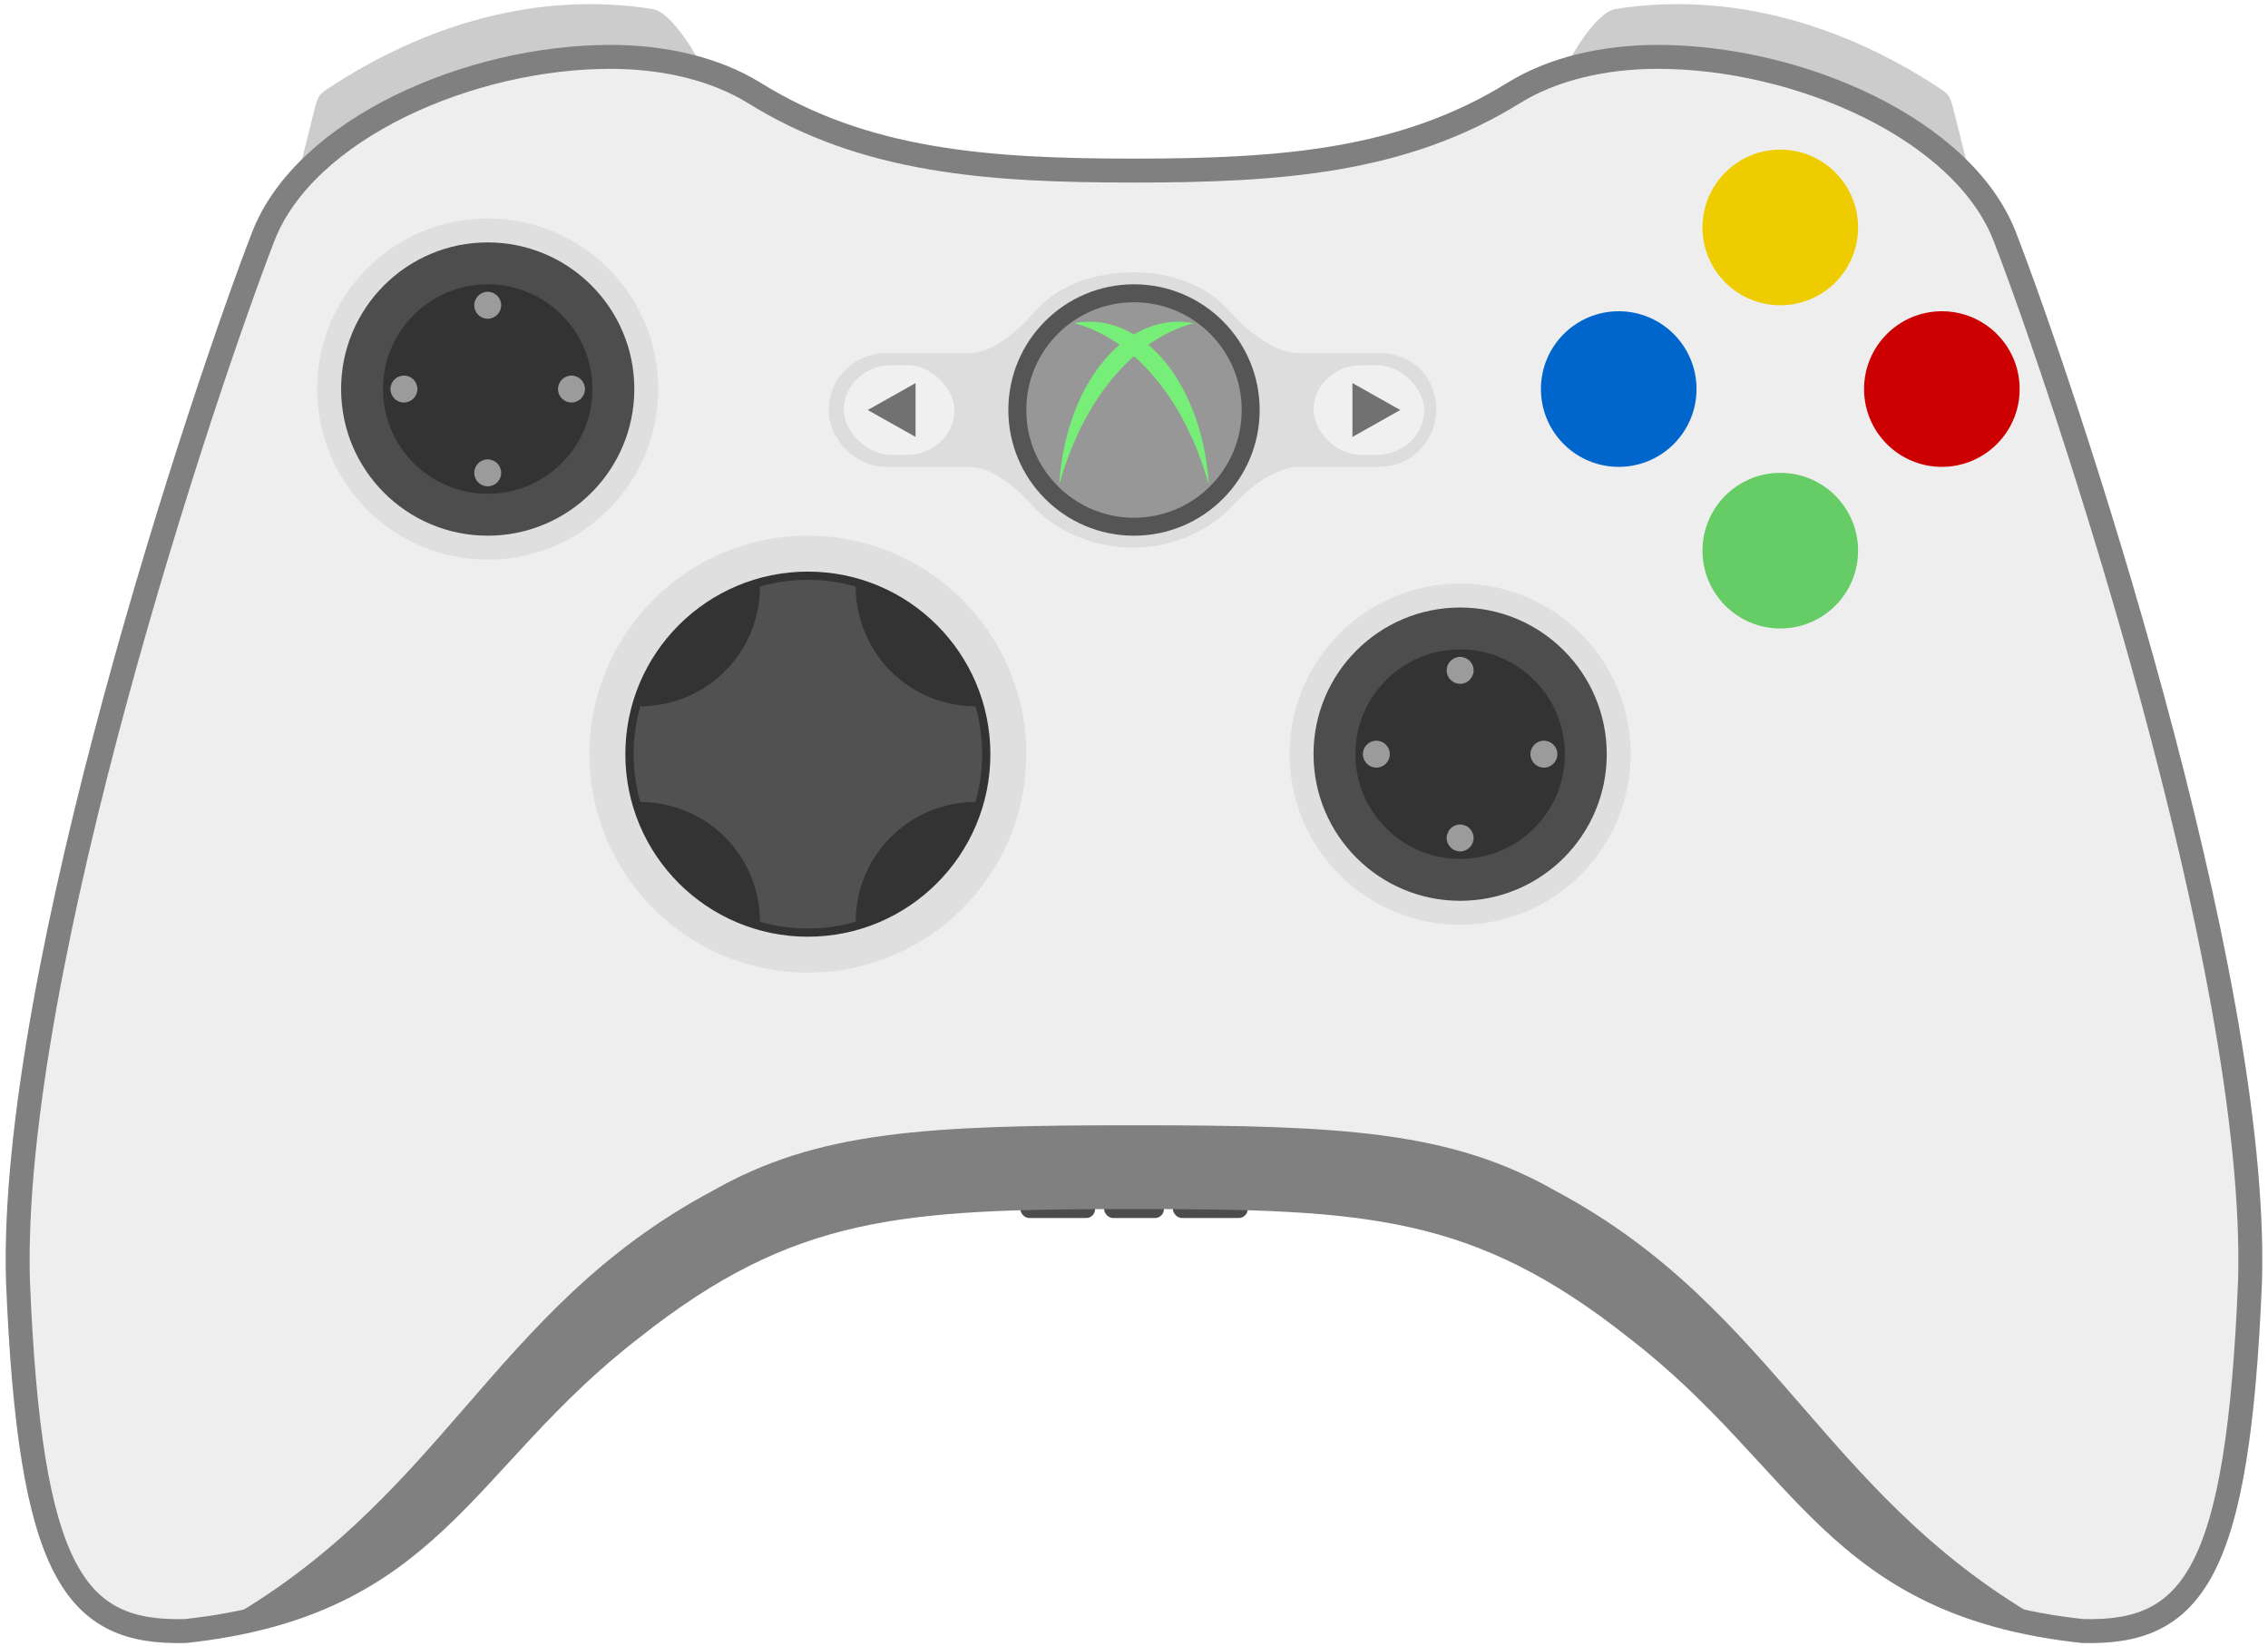 <?xml version="1.0" encoding="UTF-8" standalone="no"?>
<!-- Created with Inkscape (http://www.inkscape.org/) -->
<svg xmlns="http://www.w3.org/2000/svg" width="758" height="550" version="1.0">
  <g transform="translate(379,0)">
    <g>
      <path d="M 279,57 L 275,41 C 273,33 273,32 270,30 C 237,8 199,-3 161,3 C 154,4 145,21 145,21 z" style="fill:#cccccc" id="rb" />
      <path d="M -279,57 L -275,41 C -273,33 -273,32 -270,30 C -237,8 -199,-3 -161,3 C -154,4 -145,21 -145,21 z" style="fill:#cccccc" id="lb" />
    </g>
    <g>
      <rect x="13" y="391" width="25" height="16" rx="3" ry="3" style="fill:#4d4d4d" />
      <rect x="-38" y="391" width="25" height="16" rx="3" ry="3" style="fill:#4d4d4d" />
      <rect x="-10" y="391" width="20" height="16" rx="3" ry="3" style="fill:#4d4d4d" />
    </g>
    <path d="M 0,57 C -49,57 -90,54 -127,31 C -140,23 -157,19 -175,19 C -222,19 -277,43 -291,79 C -310,128 -376,324 -373,428 C -369,526 -354,546 -317,545 C -234,536 -225,488 -168,444 C -115,402 -78,400 0,400 C 78,400 115,402 168,444 C 225,488 234,536 317,545 C 354,546 369,526 373,428 C 376,324 310,128 291,79 C 277,43 222,19 175,19 C 157,19 140,23 127,31 C 90,54 49,57 0,57 z" style="fill:#eeeeee;stroke:#808080;stroke-width:8" />
    <path style="fill:#808080" d="M 0,376 C -70,376 -106,378 -141,398 C -216,438 -231,503 -310,545 C -233,534 -223,487 -168,444 C -115,402 -78,398 0,400 C 78,398 115,402 168,444 C 223,487 233,534 310,545 C 231,503 216,438 141,398 C 106,378 70,376 0,376 z" />
    <g transform="translate(0,137)">
      <path style="fill:#dddddd" d="M 0,46 C 12,46 24,41 32,33 C 39,25 48,19 55,19 C 62,19 54,19 54,19 C 54,19 82,19 82,19 C 93,19 101,10 101,0 C 101,-11 93,-19 82,-19 C 82,-19 54,-19 54,-19 C 54,-19 62,-19 55,-19 C 48,-19 39,-25 32,-33 C 24,-42 12,-46 0,-46 C -13,-46 -25,-42 -33,-33 C -40,-25 -48,-19 -55,-19 C -62,-19 -55,-19 -55,-19 C -55,-19 -83,-19 -83,-19 C -93,-19 -102,-11 -102,0 C -102,10 -93,19 -83,19 C -83,19 -55,19 -55,19 C -55,19 -62,19 -55,19 C -48,19 -40,25 -33,33 C -25,41 -13,46 0,46 z" />
      <g>
        <rect ry="16" rx="16" y="-15" x="60" height="30" width="37" style="fill:#f0f0f0" />
        <path d="M 73,9 L 89,0 L 73,-9 L 73,9 z" style="fill:#717171" />
      </g>
      <g>
        <rect ry="16" rx="16" y="-15" x="-97" height="30" width="37" style="fill:#f0f0f0" />
        <path d="M -73,9 L -89,0 L -73,-9 L -73,9 z" style="fill:#717171" />
      </g>
      <circle cx="0" cy="0" r="42" fill="#555555" />
      <circle cx="0" cy="0" r="36" fill="#979797" />
      <path style="fill:#77ee77" d="M -20,-29 A 40,60 0 0 1 25,25 A 60,90 0 0 0 -20,-29 z" />
      <path style="fill:#77ee77" d="M 20,-29 A 40,60 0 0 0 -25,25 A 60,90 0 0 1 20,-29 z" />
    </g>
    <g transform="translate(-109,252)">
      <circle cx="0" cy="0" r="73" style="fill:#dfdfdf" />
      <circle cx="0" cy="0" r="61" style="fill:#333333" />
      <path d="M -16,-56 A 58.24,58.24 0 0 1 16,-56 A 40,40 0 0 0 56,-16 A 58.24,58.24 0 0 1 56,16 A 40,40 0 0 0 16,56 A 58.24,58.24 0 0 1 -16,56 A 40,40 0 0 0 -56,16 A 58.24,58.24 0 0 1 -56,-16 A 40,40 0 0 0 -16,-56 z" style="fill:#515151" />
    </g>
    <g transform="translate(109,252)">
      <circle cx="0" cy="0" r="57" style="fill:#dfdfdf" />
      <circle cx="0" cy="0" r="49" style="fill:#4d4d4d" />
      <circle cx="0" cy="0" r="35" style="fill:#333333" />
      <circle cx="-28" cy="0" r="4.5" style="fill:#9b9b9b" />
      <circle cx="28" cy="0" r="4.5" style="fill:#9b9b9b" />
      <circle cx="0" cy="-28" r="4.5" style="fill:#9b9b9b" />
      <circle cx="0" cy="28" r="4.5" style="fill:#9b9b9b" />
    </g>
    <g transform="translate(-216,130)">
      <circle cx="0" cy="0" r="57" style="fill:#dfdfdf" />
      <circle cx="0" cy="0" r="49" style="fill:#4d4d4d" />
      <circle cx="0" cy="0" r="35" style="fill:#333333" />
      <circle cx="-28" cy="0" r="4.5" style="fill:#9b9b9b" />
      <circle cx="28" cy="0" r="4.5" style="fill:#9b9b9b" />
      <circle cx="0" cy="-28" r="4.5" style="fill:#9b9b9b" />
      <circle cx="0" cy="28" r="4.5" style="fill:#9b9b9b" />
    </g>
    <g transform="translate(216,130)">
      <circle cx="54" cy="0" r="26" style="fill:#cc0000" id="b" />
      <circle cx="0" cy="54" r="26" style="fill:#66cc66" id="a" />
      <circle cx="-54" cy="0" r="26" style="fill:#0066cc" id="x" />
      <circle cx="0" cy="-54" r="26" style="fill:#eecc00" id="y" />
    </g>
  </g>
</svg>

